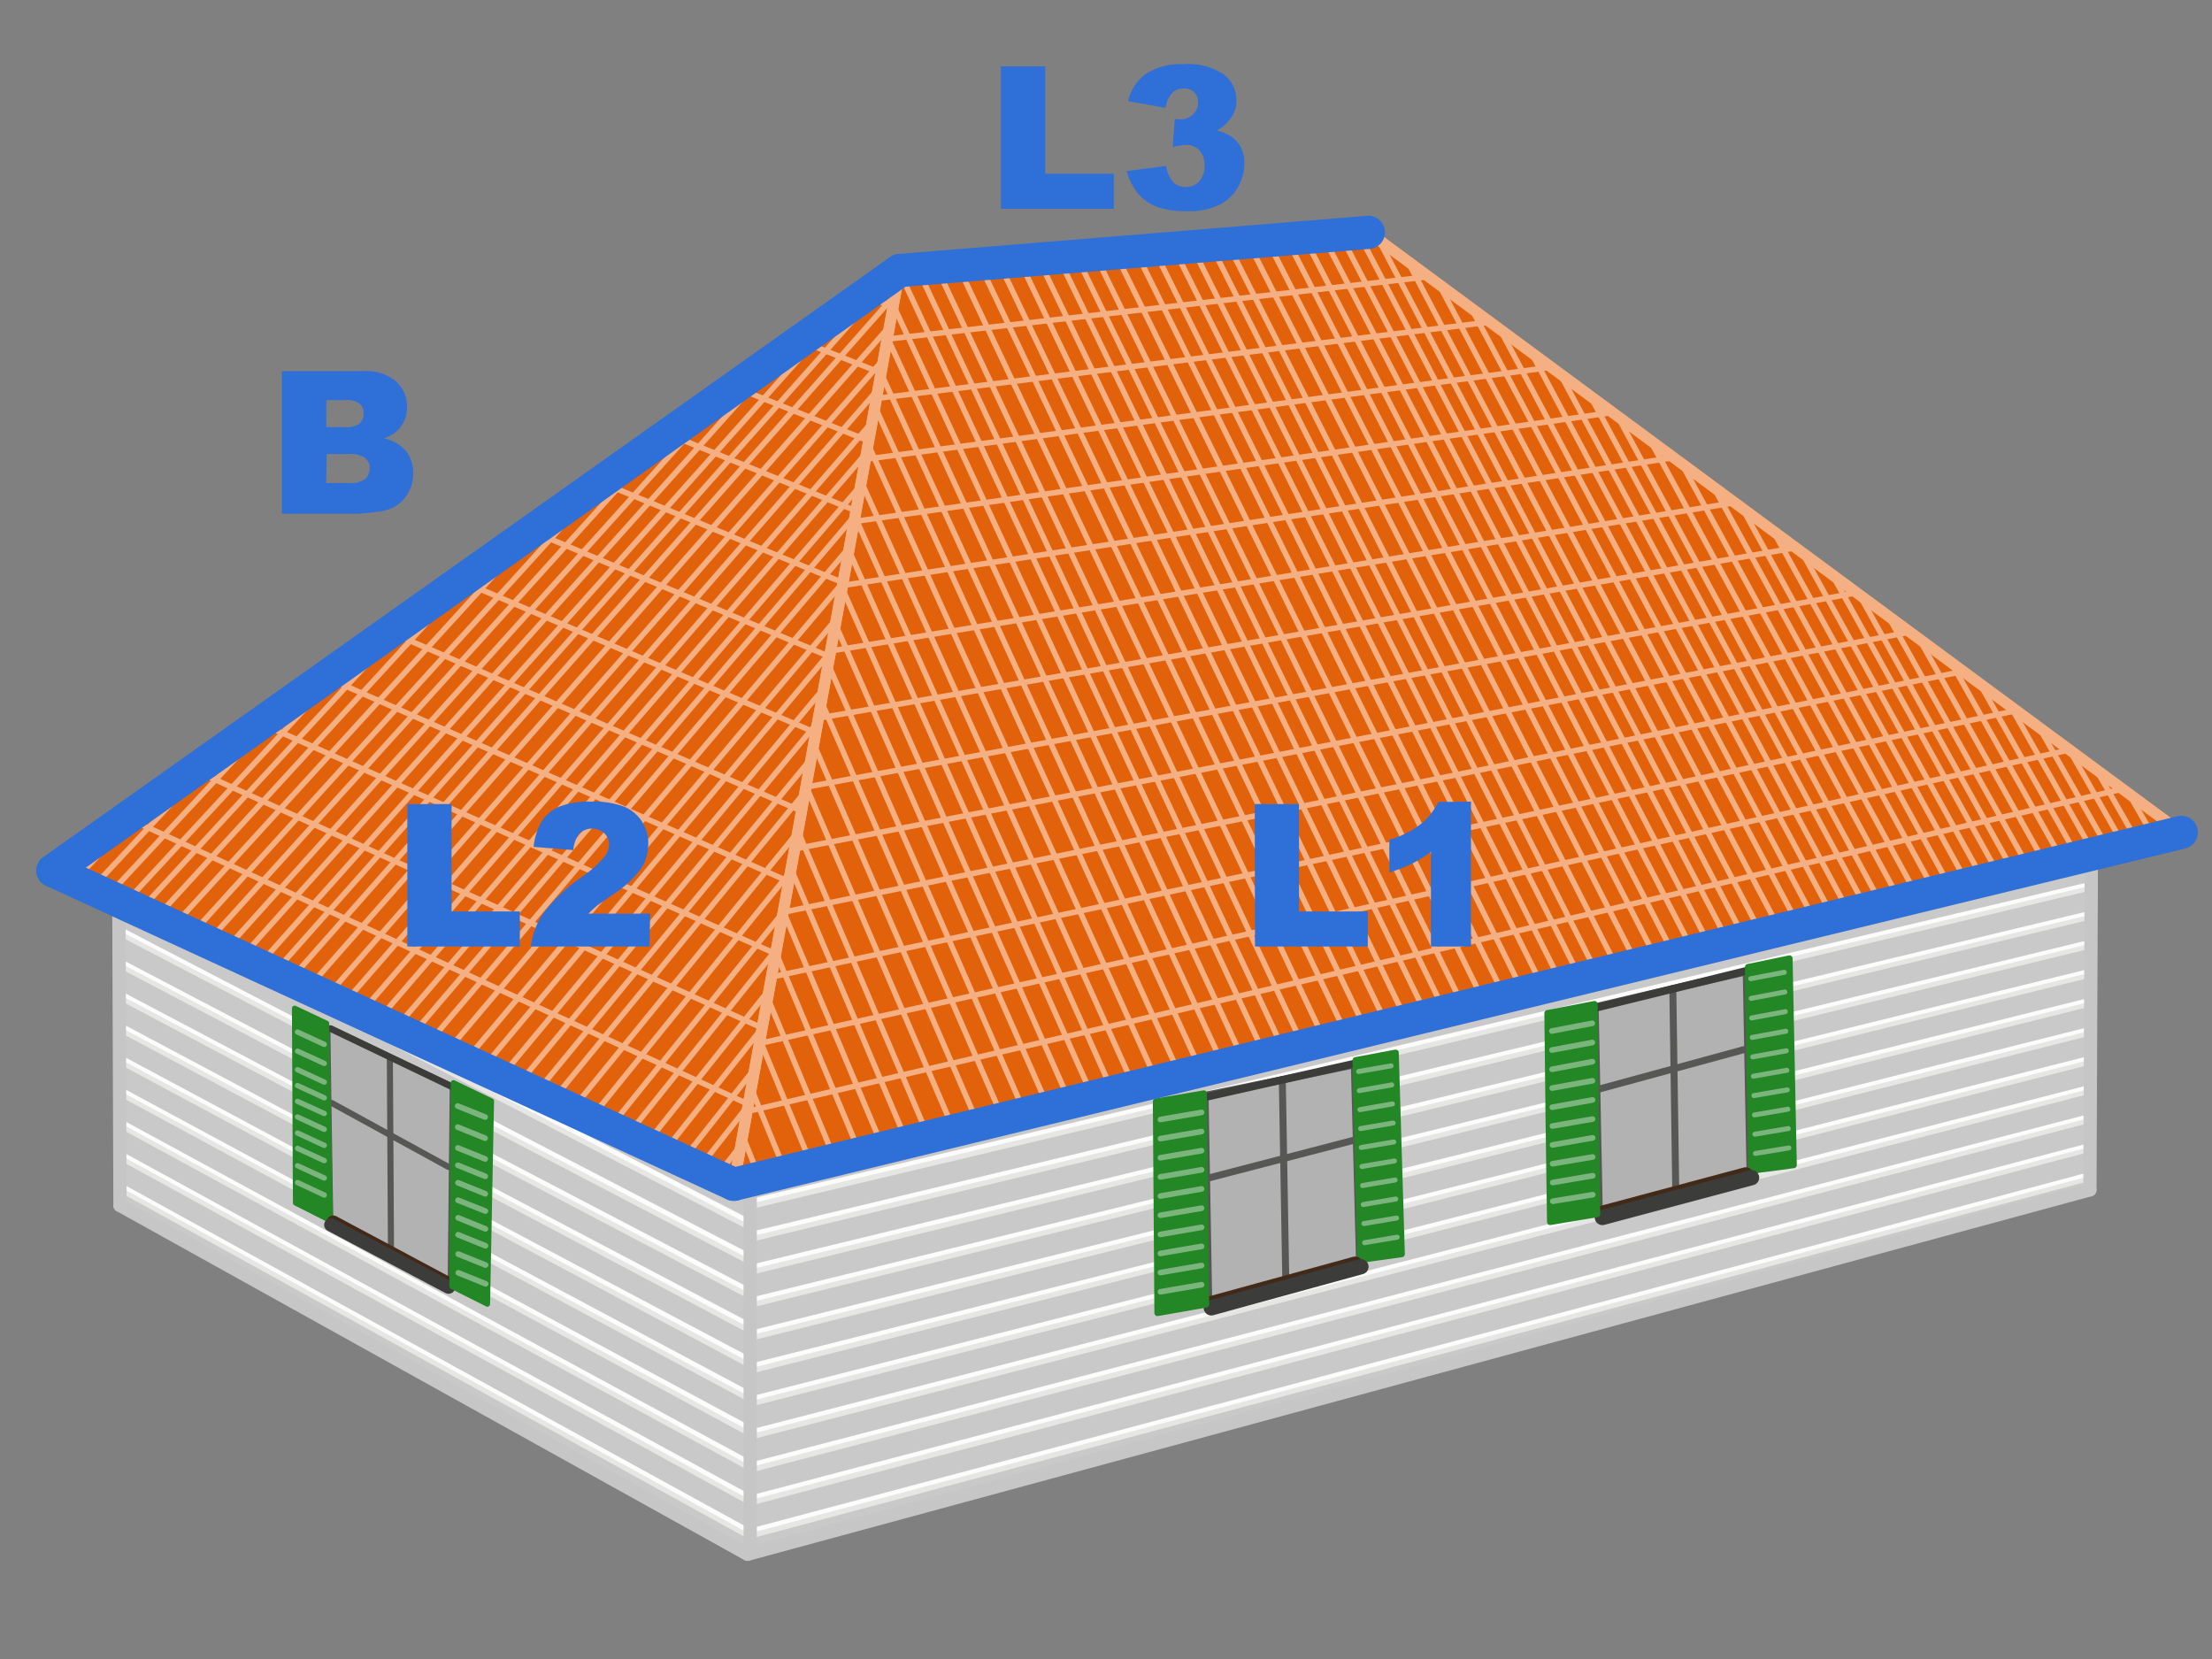 <svg id="Слой_1" data-name="Слой 1" xmlns="http://www.w3.org/2000/svg" xmlns:xlink="http://www.w3.org/1999/xlink" viewBox="0 0 200 150"><rect x="0" y="0" width="200" height="150" fill="#808080" stroke="none"/><defs><style>.cls-1,.cls-10,.cls-15,.cls-16,.cls-17,.cls-18,.cls-21,.cls-22,.cls-24,.cls-25,.cls-27,.cls-28,.cls-29,.cls-30,.cls-32,.cls-33,.cls-35,.cls-38,.cls-39,.cls-41,.cls-8,.cls-9{fill:none;}.cls-2{clip-path:url(#clip-path);}.cls-3{clip-path:url(#clip-path-2);}.cls-4{clip-path:url(#clip-path-3);}.cls-5{fill:#fff;}.cls-14,.cls-6{fill:#f7f7f7;}.cls-10,.cls-14,.cls-17,.cls-6{stroke:#afafaf;}.cls-10,.cls-14,.cls-15,.cls-16,.cls-17,.cls-18,.cls-21,.cls-22,.cls-24,.cls-25,.cls-27,.cls-28,.cls-29,.cls-30,.cls-32,.cls-33,.cls-35,.cls-39,.cls-41,.cls-6,.cls-8,.cls-9{stroke-linecap:round;}.cls-10,.cls-14,.cls-15,.cls-16,.cls-17,.cls-21,.cls-22,.cls-23,.cls-24,.cls-25,.cls-26,.cls-27,.cls-28,.cls-29,.cls-30,.cls-31,.cls-32,.cls-33,.cls-34,.cls-35,.cls-39,.cls-41,.cls-6,.cls-8,.cls-9{stroke-linejoin:round;}.cls-6{stroke-width:1.31px;}.cls-7{opacity:0.64;}.cls-15,.cls-8{stroke:#fff;}.cls-10,.cls-8,.cls-9{stroke-width:1.84px;}.cls-16,.cls-9{stroke:#dddddb;}.cls-11{clip-path:url(#clip-path-4);}.cls-12{clip-path:url(#clip-path-5);}.cls-13{clip-path:url(#clip-path-6);}.cls-14{stroke-width:1.48px;}.cls-15,.cls-16,.cls-17{stroke-width:2.08px;}.cls-18{stroke:#c6c6c6;}.cls-18,.cls-38{stroke-miterlimit:10;}.cls-18,.cls-32,.cls-33{stroke-width:1.2px;}.cls-19{fill:#b2b2b2;}.cls-20{fill:#575756;}.cls-21,.cls-29{stroke:#575756;}.cls-21{stroke-width:0.63px;}.cls-22,.cls-25,.cls-30,.cls-33{stroke:#3c3c3b;}.cls-22{stroke-width:0.69px;}.cls-23,.cls-26,.cls-31,.cls-34{fill:#238726;stroke:#238726;}.cls-23{stroke-width:0.56px;}.cls-24,.cls-32{stroke:#432918;}.cls-24,.cls-25{stroke-width:1.38px;}.cls-26,.cls-29{stroke-width:0.55px;}.cls-27,.cls-28,.cls-35{stroke:#ededed;opacity:0.44;isolation:isolate;}.cls-27{stroke-width:0.51px;}.cls-28{stroke-width:0.45px;}.cls-30{stroke-width:0.6px;}.cls-31{stroke-width:0.49px;}.cls-34,.cls-35{stroke-width:0.48px;}.cls-36{fill:#e2620c;}.cls-37{clip-path:url(#clip-path-7);}.cls-38,.cls-39{stroke:#f4b082;}.cls-38{stroke-width:0.5px;}.cls-40{clip-path:url(#clip-path-8);}.cls-41{stroke:#2e6fd8;stroke-width:3px;}.cls-42{fill:#2e6fd8;}</style><clipPath id="clip-path"><path class="cls-1" d="M67.59,140.61,10.85,109V99.71c-.09-18.55-.41-19.84,1-21.76,4.37-5.84,12.31-.5,22.44-7.69,4.6-3.27,3.17-4.36,9.61-9.66,5.41-4.47,8.1-4.85,14.56-9.6a73.87,73.87,0,0,0,9.13-8Q67.6,91.77,67.59,140.61Z"/></clipPath><clipPath id="clip-path-2"><polygon class="cls-1" points="67.55 140.43 10.85 109 10.73 64.04 67.59 92.04 67.55 140.43"/></clipPath><clipPath id="clip-path-3"><polygon class="cls-1" points="10.73 64.04 67.59 92.04 67.55 140.43 10.85 109 10.73 64.04"/></clipPath><clipPath id="clip-path-4"><polygon class="cls-1" points="188.96 107.58 67.59 140.57 67.59 105.06 189.1 75.39 188.96 107.58"/></clipPath><clipPath id="clip-path-5"><polygon class="cls-1" points="188.96 107.58 67.59 140.61 68.03 99.06 188.96 72.03 188.96 107.58"/></clipPath><clipPath id="clip-path-6"><polygon class="cls-1" points="68.03 99.06 188.96 72.03 188.96 107.58 67.59 140.61 68.03 99.06"/></clipPath><clipPath id="clip-path-7"><path class="cls-1" d="M197.22,75.26,66.35,107.08q7.49-41.32,15-82.67L123.73,21Z"/></clipPath><clipPath id="clip-path-8"><polygon class="cls-1" points="66.35 107.08 4.78 78.72 81.35 24.41 66.35 107.08"/></clipPath></defs><g id="вальмовая"><g id="двухскатная"><g id="односкатная"><g id="стены"><g class="cls-2"><g class="cls-3"><g id="стена_мал-2" data-name="стена мал-2"><g class="cls-4"><polygon class="cls-5" points="67.55 140.43 10.85 109 10.73 64.04 67.59 92.04 67.55 140.43"/><polygon class="cls-6" points="8.82 61.94 69.34 91.74 69.29 143.24 8.94 109.79 8.82 61.94"/><g class="cls-7"><line class="cls-8" x1="10.19" y1="64.16" x2="68.13" y2="92.8"/><line class="cls-9" x1="10.19" y1="64.56" x2="68.13" y2="93.24"/><line class="cls-10" x1="10.19" y1="65.05" x2="68.13" y2="93.76"/><line class="cls-8" x1="10.2" y1="67.06" x2="68.13" y2="95.92"/><line class="cls-9" x1="10.2" y1="67.47" x2="68.13" y2="96.36"/><line class="cls-10" x1="10.2" y1="67.96" x2="68.13" y2="96.88"/><line class="cls-8" x1="10.2" y1="69.97" x2="68.12" y2="99.04"/><line class="cls-9" x1="10.2" y1="70.38" x2="68.12" y2="99.48"/><line class="cls-10" x1="10.21" y1="70.86" x2="68.12" y2="100"/><line class="cls-8" x1="10.21" y1="72.88" x2="68.12" y2="102.16"/><line class="cls-9" x1="10.21" y1="73.28" x2="68.12" y2="102.59"/><line class="cls-10" x1="10.21" y1="73.77" x2="68.12" y2="103.12"/><line class="cls-8" x1="10.22" y1="75.78" x2="68.12" y2="105.28"/><line class="cls-9" x1="10.22" y1="76.18" x2="68.12" y2="105.71"/><line class="cls-10" x1="10.22" y1="76.67" x2="68.12" y2="106.23"/><line class="cls-8" x1="10.23" y1="78.68" x2="68.12" y2="108.39"/><line class="cls-9" x1="10.23" y1="79.09" x2="68.12" y2="108.82"/><line class="cls-10" x1="10.23" y1="79.58" x2="68.11" y2="109.35"/><line class="cls-8" x1="10.23" y1="81.59" x2="68.11" y2="111.5"/><line class="cls-9" x1="10.23" y1="81.99" x2="68.11" y2="111.94"/><line class="cls-10" x1="10.24" y1="82.48" x2="68.11" y2="112.46"/><line class="cls-8" x1="10.24" y1="84.49" x2="68.11" y2="114.62"/><line class="cls-9" x1="10.24" y1="84.89" x2="68.11" y2="115.05"/><line class="cls-10" x1="10.24" y1="85.38" x2="68.11" y2="115.58"/><line class="cls-8" x1="10.25" y1="87.39" x2="68.11" y2="117.73"/><line class="cls-9" x1="10.25" y1="87.79" x2="68.11" y2="118.16"/><line class="cls-10" x1="10.25" y1="88.28" x2="68.11" y2="118.69"/><line class="cls-8" x1="10.26" y1="90.29" x2="68.1" y2="120.84"/><line class="cls-9" x1="10.26" y1="90.69" x2="68.1" y2="121.27"/><line class="cls-10" x1="10.26" y1="91.18" x2="68.1" y2="121.8"/><line class="cls-8" x1="10.26" y1="93.18" x2="68.1" y2="123.95"/><line class="cls-9" x1="10.26" y1="93.59" x2="68.1" y2="124.38"/><line class="cls-10" x1="10.27" y1="94.08" x2="68.1" y2="124.91"/><line class="cls-8" x1="10.27" y1="96.08" x2="68.1" y2="127.05"/><line class="cls-9" x1="10.27" y1="96.49" x2="68.1" y2="127.49"/><line class="cls-10" x1="10.27" y1="96.97" x2="68.1" y2="128.01"/><line class="cls-8" x1="10.28" y1="98.98" x2="68.1" y2="130.16"/><line class="cls-9" x1="10.28" y1="99.38" x2="68.1" y2="130.6"/><line class="cls-10" x1="10.28" y1="99.87" x2="68.1" y2="131.12"/><line class="cls-8" x1="10.29" y1="101.88" x2="68.09" y2="133.27"/><line class="cls-9" x1="10.29" y1="102.28" x2="68.09" y2="133.7"/><line class="cls-10" x1="10.29" y1="102.76" x2="68.09" y2="134.22"/><line class="cls-8" x1="10.29" y1="104.77" x2="68.09" y2="136.38"/><line class="cls-9" x1="10.29" y1="105.17" x2="68.09" y2="136.81"/><line class="cls-10" x1="10.3" y1="105.66" x2="68.09" y2="137.33"/><line class="cls-8" x1="10.3" y1="107.66" x2="68.09" y2="139.48"/><line class="cls-9" x1="10.3" y1="108.06" x2="68.09" y2="139.91"/><line class="cls-10" x1="10.3" y1="108.55" x2="68.09" y2="140.43"/></g></g></g></g></g><g class="cls-11"><g class="cls-12"><g id="стена_мал-2-2" data-name="стена мал-2"><g class="cls-13"><polygon class="cls-5" points="188.96 107.58 67.59 140.61 68.03 99.06 188.96 72.03 188.96 107.58"/><polygon class="cls-14" points="55.59 98.75 201.05 66.24 201.05 109 55.06 148.73 55.59 98.75"/><g class="cls-7"><line class="cls-15" x1="59.68" y1="99.42" x2="198.73" y2="68.13"/><line class="cls-16" x1="59.67" y1="99.85" x2="198.73" y2="68.49"/><line class="cls-17" x1="59.67" y1="100.35" x2="198.73" y2="68.93"/><line class="cls-15" x1="59.65" y1="102.43" x2="198.73" y2="70.72"/><line class="cls-16" x1="59.64" y1="102.85" x2="198.73" y2="71.08"/><line class="cls-17" x1="59.64" y1="103.35" x2="198.73" y2="71.52"/><line class="cls-15" x1="59.62" y1="105.43" x2="198.73" y2="73.31"/><line class="cls-16" x1="59.61" y1="105.85" x2="198.73" y2="73.67"/><line class="cls-17" x1="59.61" y1="106.36" x2="198.73" y2="74.1"/><line class="cls-15" x1="59.58" y1="108.44" x2="198.73" y2="75.9"/><line class="cls-16" x1="59.58" y1="108.85" x2="198.73" y2="76.26"/><line class="cls-17" x1="59.57" y1="109.36" x2="198.73" y2="76.69"/><line class="cls-15" x1="59.55" y1="111.44" x2="198.73" y2="78.49"/><line class="cls-16" x1="59.55" y1="111.86" x2="198.73" y2="78.85"/><line class="cls-17" x1="59.54" y1="112.37" x2="198.73" y2="79.28"/><line class="cls-15" x1="59.52" y1="114.45" x2="198.72" y2="81.08"/><line class="cls-16" x1="59.52" y1="114.87" x2="198.72" y2="81.44"/><line class="cls-17" x1="59.51" y1="115.37" x2="198.72" y2="81.87"/><line class="cls-15" x1="59.49" y1="117.46" x2="198.72" y2="83.67"/><line class="cls-16" x1="59.49" y1="117.88" x2="198.72" y2="84.03"/><line class="cls-17" x1="59.48" y1="118.39" x2="198.72" y2="84.47"/><line class="cls-15" x1="59.46" y1="120.47" x2="198.72" y2="86.26"/><line class="cls-16" x1="59.46" y1="120.89" x2="198.72" y2="86.62"/><line class="cls-17" x1="59.45" y1="121.39" x2="198.72" y2="87.06"/><line class="cls-15" x1="59.43" y1="123.48" x2="198.72" y2="88.85"/><line class="cls-16" x1="59.43" y1="123.9" x2="198.72" y2="89.22"/><line class="cls-17" x1="59.42" y1="124.41" x2="198.72" y2="89.65"/><line class="cls-15" x1="59.4" y1="126.49" x2="198.72" y2="91.45"/><line class="cls-16" x1="59.39" y1="126.91" x2="198.72" y2="91.81"/><line class="cls-17" x1="59.39" y1="127.42" x2="198.72" y2="92.25"/><line class="cls-15" x1="59.37" y1="129.5" x2="198.72" y2="94.04"/><line class="cls-16" x1="59.36" y1="129.92" x2="198.72" y2="94.41"/><line class="cls-17" x1="59.36" y1="130.43" x2="198.72" y2="94.84"/><line class="cls-15" x1="59.34" y1="132.52" x2="198.72" y2="96.64"/><line class="cls-16" x1="59.33" y1="132.94" x2="198.72" y2="97"/><line class="cls-17" x1="59.33" y1="133.45" x2="198.72" y2="97.44"/><line class="cls-15" x1="59.31" y1="135.53" x2="198.72" y2="99.24"/><line class="cls-16" x1="59.3" y1="135.95" x2="198.72" y2="99.6"/><line class="cls-17" x1="59.3" y1="136.46" x2="198.72" y2="100.04"/><line class="cls-15" x1="59.27" y1="138.55" x2="198.72" y2="101.84"/><line class="cls-16" x1="59.27" y1="138.97" x2="198.72" y2="102.2"/><line class="cls-17" x1="59.26" y1="139.48" x2="198.72" y2="102.64"/><line class="cls-15" x1="59.24" y1="141.57" x2="198.72" y2="104.44"/><line class="cls-16" x1="59.24" y1="141.99" x2="198.72" y2="104.8"/><line class="cls-17" x1="59.23" y1="142.5" x2="198.72" y2="105.23"/><line class="cls-15" x1="59.21" y1="144.59" x2="198.72" y2="107.04"/><line class="cls-16" x1="59.21" y1="145.01" x2="198.72" y2="107.4"/><line class="cls-17" x1="59.2" y1="145.52" x2="198.72" y2="107.83"/></g></g></g></g></g><line class="cls-18" x1="67.83" y1="102.15" x2="67.83" y2="139.83"/><line class="cls-18" x1="10.73" y1="77.45" x2="10.85" y2="108.99"/><line class="cls-18" x1="189.1" y1="75.4" x2="188.96" y2="107.58"/><line class="cls-18" x1="67.59" y1="140.53" x2="10.85" y2="108.99"/><line class="cls-18" x1="188.96" y1="107.58" x2="67.59" y2="140.53"/></g></g><g id="окно2"><path class="cls-19" d="M144.92,109.58a.26.26,0,0,1-.19-.07.38.38,0,0,1-.13-.24l-.35-18a.33.33,0,0,1,.24-.31l13-3h.07a.33.33,0,0,1,.32.31l.33,17.54a.31.31,0,0,1-.24.31l-13,3.49Z"/><path class="cls-20" d="M157.58,88.24q.16,8.83.33,17.53l-13,3.5q-.18-8.94-.36-18l13-3m0-.63a.33.33,0,0,0-.14,0l-5.55,1.27-7.44,1.75a.63.63,0,0,0-.49.63l.15,7.58.21,10.46a.6.6,0,0,0,.25.49.65.65,0,0,0,.38.13h.16l13-3.49a.64.64,0,0,0,.47-.62l-.2-11.76-.11-5.84a.63.63,0,0,0-.24-.49.61.61,0,0,0-.39-.13Z"/><line class="cls-21" x1="151.25" y1="89.37" x2="151.51" y2="107.31"/><path class="cls-21" d="M157.69,94.9l-13,3.54"/><path class="cls-22" d="M158,87.75l-13.81,3.4"/><path class="cls-23" d="M158.35,105.86l3.83-.52q-.18-9.24-.38-18.68l-3.75.78Z"/><line class="cls-24" x1="157.84" y1="106.23" x2="144.8" y2="109.72"/><line class="cls-25" x1="158.37" y1="106.48" x2="144.88" y2="110.08"/><path class="cls-26" d="M140.15,110.49l4.26-.71-.24-19-4.26.82Q140,101.14,140.15,110.49Z"/><line class="cls-27" x1="140.31" y1="93.22" x2="143.97" y2="92.52"/><line class="cls-27" x1="140.32" y1="94.94" x2="143.97" y2="94.26"/><line class="cls-27" x1="140.33" y1="96.68" x2="143.98" y2="95.99"/><line class="cls-27" x1="140.34" y1="98.38" x2="143.98" y2="97.72"/><line class="cls-27" x1="140.35" y1="100.11" x2="143.99" y2="99.45"/><line class="cls-27" x1="140.36" y1="101.81" x2="143.99" y2="101.18"/><line class="cls-27" x1="140.37" y1="103.52" x2="144" y2="102.88"/><line class="cls-27" x1="140.38" y1="105.22" x2="144" y2="104.61"/><line class="cls-27" x1="140.39" y1="106.92" x2="144.01" y2="106.3"/><line class="cls-27" x1="140.4" y1="108.61" x2="144.01" y2="108.02"/><line class="cls-28" x1="158.29" y1="88.49" x2="161.33" y2="87.91"/><line class="cls-28" x1="158.33" y1="90.27" x2="161.38" y2="89.69"/><line class="cls-28" x1="158.38" y1="92.04" x2="161.42" y2="91.47"/><line class="cls-28" x1="158.43" y1="93.8" x2="161.47" y2="93.24"/><line class="cls-28" x1="158.48" y1="95.56" x2="161.51" y2="95.01"/><line class="cls-28" x1="158.53" y1="97.31" x2="161.56" y2="96.77"/><line class="cls-28" x1="158.58" y1="99.06" x2="161.6" y2="98.54"/><line class="cls-28" x1="158.63" y1="100.81" x2="161.65" y2="100.29"/><line class="cls-28" x1="158.67" y1="102.55" x2="161.69" y2="102.04"/><line class="cls-28" x1="158.72" y1="104.29" x2="161.74" y2="103.79"/></g><g id="окно1"><path class="cls-19" d="M40.48,115.86a.15.15,0,0,1-.13,0L30,110.26a.28.28,0,0,1-.15-.24L29.6,93.33a.28.28,0,0,1,.13-.24.38.38,0,0,1,.15,0H30l10.78,5.13a.24.24,0,0,1,.15.25l-.18,17.17a.28.28,0,0,1-.13.23A.17.17,0,0,1,40.48,115.86Z"/><path class="cls-20" d="M29.88,93.29l10.78,5.12-.18,17.18L30.13,110q-.14-8.35-.25-16.7m0-.55a.53.53,0,0,0-.3.09.55.55,0,0,0-.25.47l.12,8.28.13,8.42a.53.53,0,0,0,.28.47l5.18,2.8,5.18,2.8a.48.48,0,0,0,.26.07.46.46,0,0,0,.28-.08.5.5,0,0,0,.27-.47l.09-8.58.09-8.59a.57.57,0,0,0-.31-.5l-5.4-2.56L30.11,92.8a.46.46,0,0,0-.23-.06Z"/><path class="cls-29" d="M35.25,95.79l.1,17.12"/><line class="cls-29" x1="30" y1="99.73" x2="40.55" y2="105.51"/><path class="cls-30" d="M29.89,93l11.24,5.39"/><path class="cls-31" d="M29.86,110.34l-3.13-1.58-.09-17.59,2.88,1.36Q29.69,101.42,29.86,110.34Z"/><path class="cls-32" d="M30.13,110.5l10.45,5.58"/><path class="cls-33" d="M29.91,110.75l10.65,5.63"/><path class="cls-34" d="M44.07,117.91l-3.2-1.6L41,97.9l3.43,1.65Z"/><line class="cls-35" x1="26.9" y1="93.31" x2="29.32" y2="94.43"/><line class="cls-35" x1="26.9" y1="95.04" x2="29.32" y2="96.15"/><line class="cls-35" x1="26.9" y1="96.72" x2="29.32" y2="97.84"/><line class="cls-35" x1="26.9" y1="98.15" x2="29.32" y2="99.26"/><line class="cls-35" x1="26.9" y1="99.58" x2="29.32" y2="100.68"/><line class="cls-35" x1="26.9" y1="100.99" x2="29.32" y2="102.11"/><line class="cls-35" x1="26.9" y1="102.44" x2="29.32" y2="103.56"/><line class="cls-35" x1="26.9" y1="103.83" x2="29.32" y2="104.94"/><line class="cls-35" x1="26.9" y1="105.4" x2="29.32" y2="106.51"/><line class="cls-35" x1="26.9" y1="106.92" x2="29.32" y2="108.05"/><line class="cls-27" x1="41.38" y1="100" x2="43.86" y2="101"/><line class="cls-27" x1="41.39" y1="101.91" x2="43.86" y2="102.91"/><line class="cls-27" x1="41.4" y1="103.79" x2="43.87" y2="104.79"/><line class="cls-27" x1="41.4" y1="105.36" x2="43.88" y2="106.36"/><line class="cls-27" x1="41.41" y1="106.94" x2="43.88" y2="107.94"/><line class="cls-27" x1="41.41" y1="108.52" x2="43.89" y2="109.5"/><line class="cls-27" x1="41.42" y1="110.11" x2="43.89" y2="111.11"/><line class="cls-27" x1="41.42" y1="111.64" x2="43.9" y2="112.64"/><line class="cls-27" x1="41.43" y1="113.39" x2="43.9" y2="114.38"/><line class="cls-27" x1="41.44" y1="115.08" x2="43.91" y2="116.08"/></g><g id="окно2-2"><path class="cls-19" d="M109.57,117.74a.35.35,0,0,1-.22-.08.34.34,0,0,1-.13-.25L108.9,99.3a.33.33,0,0,1,.25-.32l12.91-2.68h.06a.33.33,0,0,1,.32.31l.44,17.22a.3.3,0,0,1-.23.3l-13,3.59Z"/><path class="cls-20" d="M122.15,96.66l.45,17.22-13,3.59q-.16-9-.32-18.12l12.87-2.69m0-.62H122l-3.07.64-9.83,2a.65.65,0,0,0-.5.62l.22,12.23.1,5.89a.65.65,0,0,0,.63.62h.17l13-3.59a.65.65,0,0,0,.46-.62l-.27-10.34-.18-6.87a.63.63,0,0,0-.63-.61h0Z"/><line class="cls-21" x1="115.94" y1="97.61" x2="116.25" y2="115.41"/><path class="cls-21" d="M122.35,103.11l-13,3.38"/><path class="cls-22" d="M122.53,96.15l-13.68,3.08"/><path class="cls-23" d="M123,113.91l3.74-.52q-.27-9.09-.55-18.21l-3.62.68Z"/><line class="cls-24" x1="122.53" y1="114.3" x2="109.45" y2="117.89"/><line class="cls-25" x1="123.05" y1="114.53" x2="109.52" y2="118.25"/><path class="cls-26" d="M104.65,118.72l4.4-.77-.2-19.09-4.34.74Q104.59,109.17,104.65,118.72Z"/><line class="cls-27" x1="104.92" y1="101.22" x2="108.64" y2="100.58"/><line class="cls-27" x1="104.92" y1="102.95" x2="108.64" y2="102.31"/><line class="cls-27" x1="104.92" y1="104.68" x2="108.64" y2="104.04"/><line class="cls-27" x1="104.92" y1="106.41" x2="108.64" y2="105.77"/><line class="cls-27" x1="104.92" y1="108.14" x2="108.64" y2="107.5"/><line class="cls-27" x1="104.92" y1="109.88" x2="108.64" y2="109.24"/><line class="cls-27" x1="104.92" y1="111.61" x2="108.64" y2="110.97"/><line class="cls-27" x1="104.92" y1="113.33" x2="108.64" y2="112.69"/><line class="cls-27" x1="104.92" y1="115.06" x2="108.64" y2="114.42"/><line class="cls-27" x1="104.92" y1="116.8" x2="108.64" y2="116.16"/><line class="cls-28" x1="122.84" y1="96.88" x2="125.78" y2="96.37"/><line class="cls-28" x1="122.9" y1="98.61" x2="125.84" y2="98.09"/><line class="cls-28" x1="122.96" y1="100.33" x2="125.9" y2="99.81"/><line class="cls-28" x1="123.02" y1="102.04" x2="125.96" y2="101.54"/><line class="cls-28" x1="123.08" y1="103.75" x2="126.02" y2="103.25"/><line class="cls-28" x1="123.14" y1="105.47" x2="126.08" y2="104.97"/><line class="cls-28" x1="123.2" y1="107.19" x2="126.14" y2="106.69"/><line class="cls-28" x1="123.26" y1="108.91" x2="126.2" y2="108.41"/><line class="cls-28" x1="123.32" y1="110.63" x2="126.27" y2="110.13"/><line class="cls-28" x1="123.38" y1="112.36" x2="126.33" y2="111.86"/></g></g><g id="крыша"><path class="cls-36" d="M197.22,75.26,66.35,107.08,4.78,78.72C9.56,75.29,17,70,26.29,63.47c13.06-9.15,19.59-13.73,27.55-19.19C72.1,31.77,75,30.19,76.73,28a8.76,8.76,0,0,1,4.62-3.54,27.63,27.63,0,0,1,3.4-.38c2.67-.22,4-.29,4-.29,8.77-.47,11.43-.53,15.26-.88,3.54-.32,3-.42,8-.95s9-.8,11.71-.95Z"/><g class="cls-37"><line class="cls-38" x1="5.61" y1="0.89" x2="168.03" y2="-8.04"/><line class="cls-38" x1="7.53" y1="5.93" x2="170.26" y2="-4.34"/><line class="cls-38" x1="9.48" y1="11.04" x2="172.52" y2="-0.59"/><line class="cls-38" x1="11.45" y1="16.22" x2="174.79" y2="3.18"/><line class="cls-38" x1="13.45" y1="21.47" x2="177.09" y2="7"/><line class="cls-38" x1="15.47" y1="26.79" x2="179.42" y2="10.85"/><line class="cls-38" x1="17.53" y1="32.18" x2="181.76" y2="14.75"/><line class="cls-38" x1="19.61" y1="37.65" x2="184.13" y2="18.68"/><line class="cls-38" x1="21.72" y1="43.19" x2="186.52" y2="22.66"/><line class="cls-38" x1="23.86" y1="48.82" x2="188.94" y2="26.67"/><line class="cls-38" x1="26.04" y1="54.52" x2="191.39" y2="30.73"/><line class="cls-38" x1="28.24" y1="60.31" x2="193.86" y2="34.83"/><line class="cls-38" x1="30.62" y1="66.15" x2="196.34" y2="38.97"/><line class="cls-38" x1="32.89" y1="72.1" x2="198.86" y2="43.16"/><line class="cls-38" x1="35.19" y1="78.14" x2="201.4" y2="47.39"/><line class="cls-38" x1="37.23" y1="83.49" x2="203.66" y2="51.12"/><line class="cls-38" x1="39.29" y1="88.91" x2="205.93" y2="54.9"/><line class="cls-38" x1="41.39" y1="94.41" x2="208.22" y2="58.7"/><line class="cls-38" x1="43.51" y1="99.98" x2="210.54" y2="62.55"/><line class="cls-38" x1="45.66" y1="105.62" x2="212.87" y2="66.43"/><line class="cls-38" x1="47.83" y1="111.33" x2="215.23" y2="70.34"/><line class="cls-38" x1="49.89" y1="117.16" x2="217.62" y2="74.3"/><line class="cls-38" x1="52.13" y1="123.03" x2="220.02" y2="78.29"/><line class="cls-38" x1="54.39" y1="128.98" x2="222.45" y2="82.32"/><line class="cls-38" x1="54.39" y1="128.98" y2="-13.85"/><line class="cls-38" x1="56.92" y1="128.28" x2="2.32" y2="-13.92"/><line class="cls-38" x1="59.42" y1="127.58" x2="4.62" y2="-13.99"/><line class="cls-38" x1="61.96" y1="126.88" x2="6.95" y2="-14.07"/><line class="cls-38" x1="64.23" y1="126.25" x2="9.04" y2="-14.13"/><line class="cls-38" x1="66.65" y1="125.58" x2="11.27" y2="-14.2"/><line class="cls-38" x1="68.88" y1="124.96" x2="13.33" y2="-14.27"/><line class="cls-38" x1="71.2" y1="124.31" x2="15.48" y2="-14.34"/><line class="cls-38" x1="73.28" y1="123.73" x2="17.4" y2="-14.4"/><line class="cls-38" x1="75.46" y1="123.13" x2="19.42" y2="-14.46"/><line class="cls-38" x1="77.8" y1="122.48" x2="21.59" y2="-14.53"/><line class="cls-38" x1="80.19" y1="121.82" x2="23.81" y2="-14.6"/><line class="cls-38" x1="82.31" y1="121.23" x2="25.78" y2="-14.66"/><line class="cls-38" x1="84.59" y1="120.6" x2="27.9" y2="-14.73"/><line class="cls-38" x1="86.68" y1="120.02" x2="29.85" y2="-14.79"/><line class="cls-38" x1="88.86" y1="119.41" x2="31.89" y2="-14.85"/><line class="cls-38" x1="90.81" y1="118.87" x2="33.71" y2="-14.91"/><line class="cls-38" x1="93.14" y1="118.22" x2="35.89" y2="-14.98"/><line class="cls-38" x1="95.35" y1="117.61" x2="37.96" y2="-15.04"/><line class="cls-38" x1="97.58" y1="116.99" x2="40.06" y2="-15.11"/><line class="cls-38" x1="99.58" y1="116.43" x2="41.93" y2="-15.17"/><line class="cls-38" x1="101.71" y1="115.84" x2="43.94" y2="-15.23"/><line class="cls-38" x1="103.68" y1="115.3" x2="45.79" y2="-15.29"/><line class="cls-38" x1="105.73" y1="114.73" x2="47.72" y2="-15.35"/><line class="cls-38" x1="107.56" y1="114.22" x2="49.45" y2="-15.41"/><line class="cls-38" x1="109.49" y1="113.68" x2="51.26" y2="-15.46"/><line class="cls-38" x1="111.56" y1="113.11" x2="53.23" y2="-15.53"/><line class="cls-38" x1="113.67" y1="112.52" x2="55.22" y2="-15.59"/><line class="cls-38" x1="115.55" y1="112" x2="57" y2="-15.64"/><line class="cls-38" x1="117.56" y1="111.44" x2="58.91" y2="-15.7"/><line class="cls-38" x1="119.41" y1="110.93" x2="60.67" y2="-15.76"/><line class="cls-38" x1="121.35" y1="110.39" x2="62.5" y2="-15.82"/><line class="cls-38" x1="123.07" y1="109.91" x2="64.15" y2="-15.87"/><line class="cls-38" x1="124.82" y1="109.43" x2="65.81" y2="-15.92"/><line class="cls-38" x1="126.78" y1="108.88" x2="67.68" y2="-15.98"/><line class="cls-38" x1="128.77" y1="108.33" x2="69.58" y2="-16.04"/><line class="cls-38" x1="130.54" y1="107.84" x2="71.27" y2="-16.09"/><line class="cls-38" x1="132.44" y1="107.31" x2="73.09" y2="-16.15"/><line class="cls-38" x1="134.19" y1="106.82" x2="74.76" y2="-16.2"/><line class="cls-38" x1="136.02" y1="106.32" x2="76.51" y2="-16.26"/><line class="cls-38" x1="137.65" y1="105.86" x2="78.08" y2="-16.31"/><line class="cls-38" x1="139.36" y1="105.39" x2="79.72" y2="-16.36"/><line class="cls-38" x1="141.21" y1="104.88" x2="81.5" y2="-16.42"/><line class="cls-38" x1="143.09" y1="104.35" x2="83.31" y2="-16.47"/><line class="cls-38" x1="144.76" y1="103.89" x2="84.92" y2="-16.52"/><line class="cls-38" x1="146.56" y1="103.39" x2="86.65" y2="-16.58"/><line class="cls-38" x1="148.21" y1="102.93" x2="88.25" y2="-16.63"/><line class="cls-38" x1="149.94" y1="102.45" x2="89.92" y2="-16.68"/><line class="cls-38" x1="151.48" y1="102.02" x2="91.41" y2="-16.73"/><line class="cls-38" x1="153.33" y1="101.51" x2="93.2" y2="-16.78"/><line class="cls-38" x1="155.08" y1="101.03" x2="94.89" y2="-16.84"/><line class="cls-38" x1="156.85" y1="100.53" x2="96.61" y2="-16.89"/><line class="cls-38" x1="158.44" y1="100.09" x2="98.15" y2="-16.94"/><line class="cls-38" x1="160.13" y1="99.62" x2="99.8" y2="-16.99"/><line class="cls-38" x1="161.7" y1="99.19" x2="101.32" y2="-17.04"/><line class="cls-38" x1="163.33" y1="98.73" x2="102.91" y2="-17.09"/><line class="cls-38" x1="164.79" y1="98.33" x2="104.33" y2="-17.14"/><line class="cls-38" x1="166.33" y1="97.9" x2="105.83" y2="-17.18"/><line class="cls-38" x1="167.98" y1="97.44" x2="107.44" y2="-17.23"/><line class="cls-38" x1="169.67" y1="96.98" x2="109.09" y2="-17.29"/><line class="cls-38" x1="171.17" y1="96.56" x2="110.56" y2="-17.33"/><line class="cls-38" x1="172.78" y1="96.11" x2="112.13" y2="-17.38"/><line class="cls-38" x1="174.26" y1="95.7" x2="113.58" y2="-17.43"/><line class="cls-38" x1="175.81" y1="95.27" x2="115.1" y2="-17.48"/><line class="cls-38" x1="177.2" y1="94.89" x2="116.46" y2="-17.52"/><line class="cls-38" x1="178.84" y1="94.43" x2="118.08" y2="-17.57"/><line class="cls-38" x1="180.41" y1="93.99" x2="119.62" y2="-17.62"/><line class="cls-38" x1="182.01" y1="93.55" x2="121.19" y2="-17.67"/><line class="cls-38" x1="183.43" y1="93.15" x2="122.6" y2="-17.71"/><line class="cls-38" x1="184.96" y1="92.73" x2="124.1" y2="-17.76"/><line class="cls-38" x1="186.37" y1="92.34" x2="125.49" y2="-17.8"/><line class="cls-38" x1="187.84" y1="91.93" x2="126.94" y2="-17.85"/><line class="cls-38" x1="189.15" y1="91.57" x2="128.24" y2="-17.89"/><line class="cls-38" x1="190.53" y1="91.18" x2="129.6" y2="-17.93"/><line class="cls-38" x1="192.02" y1="90.77" x2="131.08" y2="-17.98"/><line class="cls-38" x1="193.54" y1="90.35" x2="132.58" y2="-18.03"/><line class="cls-38" x1="194.9" y1="89.97" x2="133.92" y2="-18.07"/><line class="cls-38" x1="196.35" y1="89.57" x2="135.36" y2="-18.11"/><line class="cls-38" x1="197.68" y1="89.2" x2="136.69" y2="-18.16"/><line class="cls-38" x1="199.08" y1="88.81" x2="138.08" y2="-18.2"/><line class="cls-38" x1="200.33" y1="88.46" x2="139.32" y2="-18.24"/><line class="cls-38" x1="201.83" y1="88.05" x2="140.81" y2="-18.29"/><line class="cls-38" x1="203.25" y1="87.65" x2="142.23" y2="-18.33"/><line class="cls-38" x1="204.69" y1="87.25" x2="143.66" y2="-18.38"/><line class="cls-38" x1="205.98" y1="86.89" x2="144.95" y2="-18.42"/><line class="cls-38" x1="207.36" y1="86.51" x2="146.33" y2="-18.46"/><line class="cls-38" x1="208.63" y1="86.16" x2="147.6" y2="-18.5"/><line class="cls-38" x1="209.96" y1="85.79" x2="148.93" y2="-18.54"/><line class="cls-38" x1="211.15" y1="85.46" x2="150.12" y2="-18.58"/><line class="cls-38" x1="212.4" y1="85.11" x2="151.37" y2="-18.62"/><line class="cls-38" x1="213.76" y1="84.74" x2="152.72" y2="-18.66"/><line class="cls-38" x1="215.13" y1="84.35" x2="154.1" y2="-18.7"/><line class="cls-38" x1="216.36" y1="84.01" x2="155.33" y2="-18.74"/><line class="cls-38" x1="217.67" y1="83.65" x2="156.65" y2="-18.78"/><line class="cls-38" x1="218.88" y1="83.31" x2="157.87" y2="-18.82"/><line class="cls-38" x1="220.15" y1="82.96" x2="159.15" y2="-18.86"/><line class="cls-38" x1="221.29" y1="82.64" x2="160.29" y2="-18.9"/><line class="cls-38" x1="222.45" y1="82.32" x2="161.46" y2="-18.94"/></g><path class="cls-39" d="M197.22,75.26,66.35,107.08q7.49-41.32,15-82.67L123.73,21Z"/><g class="cls-40"><line class="cls-38" x1="75.37" y1="-29.4" x2="209.9" y2="16.44"/><line class="cls-38" x1="71.68" y1="-25.8" x2="207.16" y2="20.96"/><line class="cls-38" x1="67.92" y1="-22.13" x2="204.36" y2="25.58"/><line class="cls-38" x1="64.09" y1="-18.39" x2="201.51" y2="30.29"/><line class="cls-38" x1="60.18" y1="-14.58" x2="198.59" y2="35.11"/><line class="cls-38" x1="56.2" y1="-10.7" x2="195.6" y2="40.04"/><line class="cls-38" x1="52.14" y1="-6.74" x2="192.56" y2="45.07"/><line class="cls-38" x1="48" y1="-2.7" x2="189.44" y2="50.21"/><line class="cls-38" x1="43.78" y1="1.41" x2="186.25" y2="55.47"/><line class="cls-38" x1="39.47" y1="5.62" x2="182.99" y2="60.86"/><line class="cls-38" x1="35.08" y1="9.9" x2="179.66" y2="66.36"/><line class="cls-38" x1="30.59" y1="14.27" x2="176.25" y2="71.99"/><line class="cls-38" x1="26.01" y1="18.74" x2="172.75" y2="77.76"/><line class="cls-38" x1="21.34" y1="23.3" x2="169.18" y2="83.66"/><line class="cls-38" x1="16.57" y1="27.95" x2="165.51" y2="89.71"/><line class="cls-38" x1="11.78" y1="32.74" x2="161.74" y2="95.9"/><line class="cls-38" x1="6.8" y1="37.6" x2="157.89" y2="102.25"/><line class="cls-38" x1="1.71" y1="42.56" x2="153.95" y2="108.76"/><line class="cls-38" x1="-2.83" y1="47" x2="150.42" y2="114.59"/><line class="cls-38" x1="-7.47" y1="51.51" x2="146.81" y2="120.55"/><line class="cls-38" x1="-12.19" y1="56.12" x2="143.11" y2="126.64"/><line class="cls-38" x1="-17.01" y1="60.82" x2="139.34" y2="132.88"/><line class="cls-38" x1="-21.92" y1="65.62" x2="135.47" y2="139.26"/><line class="cls-38" x1="-26.94" y1="70.51" x2="131.51" y2="145.79"/><line class="cls-38" x1="-32.14" y1="75.46" x2="127.46" y2="152.48"/><line class="cls-38" x1="-37.37" y1="80.55" x2="123.31" y2="159.32"/><line class="cls-38" x1="-42.7" y1="85.76" x2="119.06" y2="166.34"/><line class="cls-38" x1="-42.7" y1="85.76" x2="75.37" y2="-29.4"/><line class="cls-38" x1="-41.2" y1="86.5" x2="76.67" y2="-28.96"/><line class="cls-38" x1="-39.7" y1="87.25" x2="77.96" y2="-28.52"/><line class="cls-38" x1="-38.15" y1="88.02" x2="79.29" y2="-28.06"/><line class="cls-38" x1="-36.76" y1="88.72" x2="80.49" y2="-27.65"/><line class="cls-38" x1="-35.25" y1="89.47" x2="81.79" y2="-27.21"/><line class="cls-38" x1="-33.86" y1="90.16" x2="82.99" y2="-26.8"/><line class="cls-38" x1="-32.38" y1="90.9" x2="84.26" y2="-26.37"/><line class="cls-38" x1="-31.04" y1="91.56" x2="85.4" y2="-25.98"/><line class="cls-38" x1="-29.63" y1="92.27" x2="86.61" y2="-25.57"/><line class="cls-38" x1="-28.09" y1="93.03" x2="87.93" y2="-25.12"/><line class="cls-38" x1="-26.51" y1="93.82" x2="89.29" y2="-24.66"/><line class="cls-38" x1="-25.09" y1="94.53" x2="90.51" y2="-24.24"/><line class="cls-38" x1="-23.54" y1="95.3" x2="91.83" y2="-23.79"/><line class="cls-38" x1="-22.11" y1="96.01" x2="93.05" y2="-23.37"/><line class="cls-38" x1="-20.6" y1="96.77" x2="94.34" y2="-22.93"/><line class="cls-38" x1="-19.23" y1="97.45" x2="95.51" y2="-22.54"/><line class="cls-38" x1="-17.59" y1="98.27" x2="96.92" y2="-22.06"/><line class="cls-38" x1="-16.01" y1="99.05" x2="98.26" y2="-21.6"/><line class="cls-38" x1="-14.39" y1="99.86" x2="99.64" y2="-21.13"/><line class="cls-38" x1="-12.93" y1="100.59" x2="100.88" y2="-20.71"/><line class="cls-38" x1="-11.35" y1="101.37" x2="102.23" y2="-20.25"/><line class="cls-38" x1="-9.88" y1="102.1" x2="103.47" y2="-19.82"/><line class="cls-38" x1="-8.33" y1="102.88" x2="104.79" y2="-19.38"/><line class="cls-38" x1="-6.93" y1="103.57" x2="105.98" y2="-18.97"/><line class="cls-38" x1="-5.45" y1="104.31" x2="107.23" y2="-18.54"/><line class="cls-38" x1="-3.84" y1="105.12" x2="108.6" y2="-18.08"/><line class="cls-38" x1="-2.18" y1="105.94" x2="110.01" y2="-17.6"/><line class="cls-38" x1="-0.68" y1="106.69" x2="111.27" y2="-17.17"/><line class="cls-38" x1="0.93" y1="107.49" x2="112.64" y2="-16.7"/><line class="cls-38" x1="2.44" y1="108.24" x2="113.91" y2="-16.27"/><line class="cls-38" x1="4.02" y1="109.03" x2="115.25" y2="-15.81"/><line class="cls-38" x1="5.46" y1="109.75" x2="116.46" y2="-15.4"/><line class="cls-38" x1="6.92" y1="110.47" x2="117.7" y2="-14.98"/><line class="cls-38" x1="8.57" y1="111.3" x2="119.09" y2="-14.5"/><line class="cls-38" x1="10.27" y1="112.15" x2="120.52" y2="-14.02"/><line class="cls-38" x1="11.81" y1="112.91" x2="121.81" y2="-13.58"/><line class="cls-38" x1="13.46" y1="113.73" x2="123.21" y2="-13.1"/><line class="cls-38" x1="15" y1="114.5" x2="124.5" y2="-12.66"/><line class="cls-38" x1="16.63" y1="115.31" x2="125.87" y2="-12.2"/><line class="cls-38" x1="18.1" y1="116.04" x2="127.1" y2="-11.78"/><line class="cls-38" x1="19.65" y1="116.82" x2="128.4" y2="-11.33"/><line class="cls-38" x1="21.35" y1="117.66" x2="129.82" y2="-10.85"/><line class="cls-38" x1="23.09" y1="118.53" x2="131.28" y2="-10.35"/><line class="cls-38" x1="24.66" y1="119.31" x2="132.59" y2="-9.9"/><line class="cls-38" x1="26.36" y1="120.16" x2="134.01" y2="-9.42"/><line class="cls-38" x1="27.93" y1="120.94" x2="135.33" y2="-8.97"/><line class="cls-38" x1="29.6" y1="121.77" x2="136.72" y2="-8.5"/><line class="cls-38" x1="31.11" y1="122.52" x2="137.98" y2="-8.07"/><line class="cls-38" x1="32.92" y1="123.43" x2="139.49" y2="-7.55"/><line class="cls-38" x1="34.66" y1="124.29" x2="140.94" y2="-7.06"/><line class="cls-38" x1="36.45" y1="125.18" x2="142.43" y2="-6.55"/><line class="cls-38" x1="38.06" y1="125.98" x2="143.77" y2="-6.1"/><line class="cls-38" x1="39.8" y1="126.85" x2="145.21" y2="-5.6"/><line class="cls-38" x1="41.42" y1="127.66" x2="146.56" y2="-5.15"/><line class="cls-38" x1="43.13" y1="128.51" x2="147.97" y2="-4.66"/><line class="cls-38" x1="44.67" y1="129.28" x2="149.25" y2="-4.23"/><line class="cls-38" x1="46.3" y1="130.09" x2="150.61" y2="-3.77"/><line class="cls-38" x1="48.09" y1="130.98" x2="152.08" y2="-3.26"/><line class="cls-38" x1="49.92" y1="131.89" x2="153.6" y2="-2.75"/><line class="cls-38" x1="51.57" y1="132.71" x2="154.96" y2="-2.28"/><line class="cls-38" x1="53.35" y1="133.6" x2="156.44" y2="-1.78"/><line class="cls-38" x1="55.01" y1="134.43" x2="157.81" y2="-1.31"/><line class="cls-38" x1="56.77" y1="135.3" x2="159.25" y2="-0.82"/><line class="cls-38" x1="58.35" y1="136.09" x2="160.56" y2="-0.38"/><line class="cls-38" x1="60.25" y1="137.04" x2="162.12" y2="0.16"/><line class="cls-38" x1="62.08" y1="137.95" x2="163.62" y2="0.67"/><line class="cls-38" x1="63.96" y1="138.89" x2="165.17" y2="1.2"/><line class="cls-38" x1="65.65" y1="139.73" x2="166.56" y2="1.67"/><line class="cls-38" x1="67.48" y1="140.64" x2="168.06" y2="2.18"/><line class="cls-38" x1="69.19" y1="141.49" x2="169.46" y2="2.66"/><line class="cls-38" x1="70.99" y1="142.39" x2="170.94" y2="3.16"/><line class="cls-38" x1="72.61" y1="143.2" x2="172.27" y2="3.61"/><line class="cls-38" x1="74.33" y1="144.05" x2="173.67" y2="4.09"/><line class="cls-38" x1="76.21" y1="144.99" x2="175.21" y2="4.62"/><line class="cls-38" x1="78.14" y1="145.95" x2="176.78" y2="5.15"/><line class="cls-38" x1="79.87" y1="146.81" x2="178.2" y2="5.63"/><line class="cls-38" x1="81.75" y1="147.75" x2="179.73" y2="6.16"/><line class="cls-38" x1="83.5" y1="148.62" x2="181.16" y2="6.64"/><line class="cls-38" x1="85.35" y1="149.54" x2="182.66" y2="7.15"/><line class="cls-38" x1="87.02" y1="150.37" x2="184.02" y2="7.62"/><line class="cls-38" x1="89.03" y1="151.38" x2="185.65" y2="8.17"/><line class="cls-38" x1="90.96" y1="152.34" x2="187.22" y2="8.71"/><line class="cls-38" x1="92.94" y1="153.32" x2="188.82" y2="9.25"/><line class="cls-38" x1="94.72" y1="154.21" x2="190.27" y2="9.75"/><line class="cls-38" x1="96.65" y1="155.17" x2="191.83" y2="10.28"/><line class="cls-38" x1="98.45" y1="156.07" x2="193.29" y2="10.78"/><line class="cls-38" x1="100.35" y1="157.01" x2="194.82" y2="11.3"/><line class="cls-38" x1="102.06" y1="157.87" x2="196.2" y2="11.77"/><line class="cls-38" x1="103.87" y1="158.77" x2="197.67" y2="12.27"/><line class="cls-38" x1="105.85" y1="159.76" x2="199.26" y2="12.81"/><line class="cls-38" x1="107.89" y1="160.77" x2="200.9" y2="13.37"/><line class="cls-38" x1="109.72" y1="161.68" x2="202.38" y2="13.87"/><line class="cls-38" x1="111.7" y1="162.67" x2="203.97" y2="14.42"/><line class="cls-38" x1="113.55" y1="163.59" x2="205.46" y2="14.92"/><line class="cls-38" x1="115.49" y1="164.56" x2="207.02" y2="15.45"/><line class="cls-38" x1="117.25" y1="165.43" x2="208.43" y2="15.93"/><line class="cls-38" x1="119.06" y1="166.34" x2="209.88" y2="16.43"/></g><polygon class="cls-39" points="66.35 107.08 4.78 78.72 81.35 24.41 66.35 107.08"/></g></g><line class="cls-41" x1="4.78" y1="78.72" x2="66.35" y2="107.08"/><line class="cls-41" x1="197.22" y1="75.26" x2="66.35" y2="107.08"/><line class="cls-41" x1="81.35" y1="24.46" x2="4.78" y2="78.72"/><line class="cls-41" x1="123.72" y1="21.01" x2="81.35" y2="24.46"/><path class="cls-42" d="M113.45,72.7h4v9.71h6.22v3.17h-10.2Z"/><path class="cls-42" d="M133,72.48v13.1h-3.62V77a10.36,10.36,0,0,1-1.7,1.08,13.91,13.91,0,0,1-2.06.8V75.93a8.54,8.54,0,0,0,2.84-1.42,5.84,5.84,0,0,0,1.58-2Z"/><path class="cls-42" d="M36.83,72.7h4v9.71H47v3.17H36.83Z"/><path class="cls-42" d="M58.73,85.58H48a6.71,6.71,0,0,1,1.12-3,15,15,0,0,1,3.51-3.31,10.09,10.09,0,0,0,2-1.78,1.94,1.94,0,0,0,.44-1.15,1.32,1.32,0,0,0-.43-1,1.66,1.66,0,0,0-2.22,0,2.64,2.64,0,0,0-.58,1.52l-3.59-.29A5.59,5.59,0,0,1,49,74.23a3.52,3.52,0,0,1,1.58-1.3,7.26,7.26,0,0,1,2.84-.45,7.93,7.93,0,0,1,2.94.43,3.53,3.53,0,0,1,2.25,3.32A4.12,4.12,0,0,1,58,78.48a9.34,9.34,0,0,1-2.51,2.35q-1.08.75-1.44,1c-.25.2-.53.46-.86.78h5.59Z"/><path class="cls-42" d="M25.49,33.56h7.45a4,4,0,0,1,2.86.93,3,3,0,0,1,1,2.28,2.9,2.9,0,0,1-.71,2,3.12,3.12,0,0,1-1.39.86,3.61,3.61,0,0,1,2,1.15,3.12,3.12,0,0,1,.66,2,3.56,3.56,0,0,1-.47,1.81,3.41,3.41,0,0,1-1.27,1.26,4,4,0,0,1-1.51.42,17,17,0,0,1-1.79.18H25.49Zm4,5.06h1.73a2,2,0,0,0,1.29-.32,1.17,1.17,0,0,0,.37-.93,1.09,1.09,0,0,0-.37-.88,2,2,0,0,0-1.27-.31H29.51Zm0,5.06h2A2.26,2.26,0,0,0,33,43.32a1.24,1.24,0,0,0,.42-1,1.13,1.13,0,0,0-.42-.92,2.35,2.35,0,0,0-1.46-.35h-2Z"/><path class="cls-42" d="M90.5,6h4v9.71h6.21v3.17H90.5Z"/><path class="cls-42" d="M105.39,9.75,102,9.15a4.22,4.22,0,0,1,1.62-2.48,5.79,5.79,0,0,1,3.4-.86,5.67,5.67,0,0,1,3.65.94,2.94,2.94,0,0,1,1.12,2.36,2.59,2.59,0,0,1-.46,1.51A3.73,3.73,0,0,1,110,11.81a4.22,4.22,0,0,1,1.15.43,2.74,2.74,0,0,1,1,1,3.14,3.14,0,0,1,.36,1.55,4.27,4.27,0,0,1-.59,2.15,3.94,3.94,0,0,1-1.69,1.59,6.39,6.39,0,0,1-2.91.56,7.69,7.69,0,0,1-2.78-.41,4.26,4.26,0,0,1-1.67-1.21,5.6,5.6,0,0,1-1-2l3.57-.47a2.84,2.84,0,0,0,.66,1.5,1.6,1.6,0,0,0,1.13.41,1.55,1.55,0,0,0,1.2-.52,2,2,0,0,0,.48-1.41,2,2,0,0,0-.46-1.39,1.64,1.64,0,0,0-1.26-.49,4.61,4.61,0,0,0-1.16.21l.19-2.56a3.47,3.47,0,0,0,.46.05,1.65,1.65,0,0,0,1.18-.45,1.45,1.45,0,0,0,.47-1.07,1.3,1.3,0,0,0-.35-.94A1.34,1.34,0,0,0,107,8a1.44,1.44,0,0,0-1,.38A2.43,2.43,0,0,0,105.39,9.75Z"/></svg>